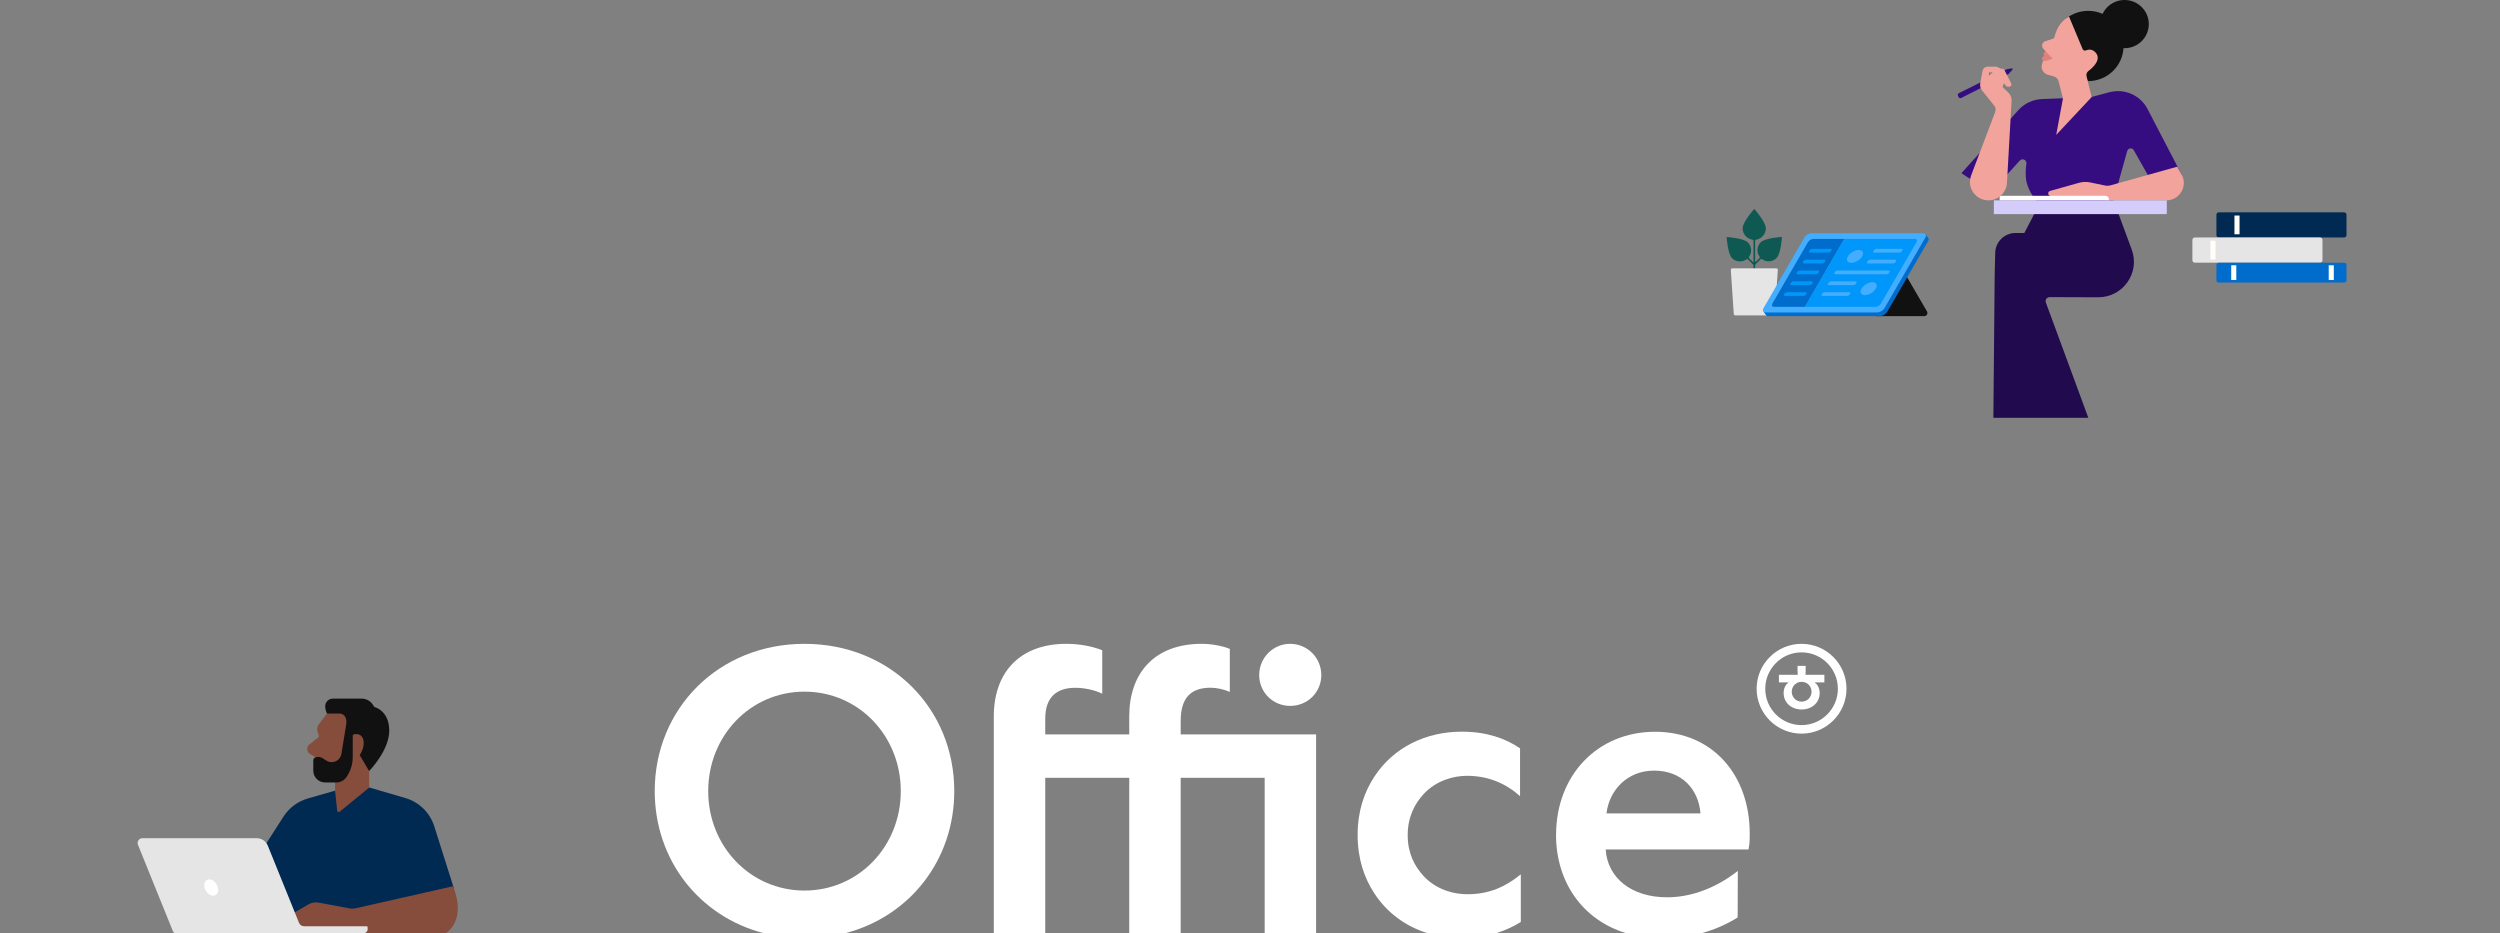<?xml version="1.0" encoding="UTF-8"?>
<svg id="_레이어_1" data-name="레이어 1" xmlns="http://www.w3.org/2000/svg" xmlns:xlink="http://www.w3.org/1999/xlink" viewBox="0 0 1460 545">
  <rect x="0" y="0" width="1460" height="545" fill="#808080" stroke="none"/>
  <defs>
    <style>
      .cls-1 {
        fill: #fffef9;
      }

      .cls-1, .cls-2, .cls-3, .cls-4, .cls-5, .cls-6, .cls-7, .cls-8, .cls-9, .cls-10, .cls-11, .cls-12, .cls-13, .cls-14, .cls-15, .cls-16, .cls-17 {
        stroke-width: 0px;
      }

      .cls-2 {
        fill: #43adff;
      }

      .cls-3 {
        fill: #002a52;
      }

      .cls-18 {
        clip-path: url(#clippath-2);
      }

      .cls-4 {
        fill: #f2a39c;
      }

      .cls-5 {
        fill: #210a4d;
      }

      .cls-6 {
        fill: #0096fa;
      }

      .cls-7 {
        fill: #d4ccfa;
      }

      .cls-8 {
        fill: none;
      }

      .cls-9 {
        fill: #864c3c;
      }

      .cls-19 {
        clip-path: url(#clippath-1);
      }

      .cls-10 {
        fill: #0e5952;
      }

      .cls-11, .cls-12 {
        fill: #fff;
      }

      .cls-12 {
        fill-rule: evenodd;
      }

      .cls-20 {
        clip-path: url(#clippath);
      }

      .cls-13 {
        fill: #360d80;
      }

      .cls-14 {
        fill: #e0807d;
      }

      .cls-15 {
        fill: #006dcc;
      }

      .cls-16 {
        fill: #e6e5e5;
      }

      .cls-17 {
        fill: #111;
      }
    </style>
    <clipPath id="clippath">
      <rect class="cls-8" x="1280.358" y="124" width="90" height="41"/>
    </clipPath>
    <clipPath id="clippath-1">
      <rect class="cls-8" x="1143.358" width="132" height="244"/>
    </clipPath>
    <clipPath id="clippath-2">
      <rect class="cls-8" x="80.358" y="408" width="187" height="137"/>
    </clipPath>
  </defs>
  <path class="cls-12" d="M1054.408,394.097h11.03v4.437h-5.74c1.89,1.197,2.99,3.49,2.99,6.232,0,5.285-4.19,9.573-10.53,9.573-6.33,0-10.52-4.288-10.52-9.573,0-2.742,1.09-5.035,2.99-6.232h-5.74v-4.437h10.98c-.05-.548-.1-1.495-.1-2.642v-2.592h4.74v2.592c0,.649-.03,1.235-.06,1.72-.02.372-.04.685-.04.922ZM1046.378,403.969c0,3.091,2.39,5.783,5.78,5.783,3.4,0,5.79-2.692,5.79-5.783s-2.39-5.783-5.79-5.783c-3.39,0-5.78,2.692-5.78,5.783Z"/>
  <path class="cls-12" d="M1052.108,376c-14.47,0-26.24,11.766-26.24,26.224s11.77,26.223,26.24,26.223,26.25-11.765,26.25-26.223-11.78-26.224-26.25-26.224ZM1052.108,423.462c-11.72,0-21.2-9.522-21.2-21.238s9.53-21.238,21.2-21.238c11.68,0,21.21,9.522,21.21,21.238s-9.53,21.238-21.21,21.238Z"/>
  <g class="cls-20">
    <g>
      <path class="cls-3" d="M1368.958,124h-73.17c-.77,0-1.4.621-1.4,1.387v11.917c0,.766.63,1.387,1.4,1.387h73.17c.77,0,1.4-.621,1.4-1.387v-11.917c0-.766-.63-1.387-1.4-1.387Z"/>
      <path class="cls-1" d="M1307.888,125.869h-2.97v10.951h2.97v-10.951Z"/>
      <path class="cls-16" d="M1354.928,138.691h-73.17c-.77,0-1.4.622-1.4,1.387v11.917c0,.766.63,1.387,1.4,1.387h73.17c.77,0,1.4-.621,1.4-1.387v-11.917c0-.765-.63-1.387-1.4-1.387Z"/>
      <path class="cls-1" d="M1293.848,140.56h-2.96v10.952h2.96v-10.952Z"/>
      <path class="cls-15" d="M1368.958,153.447h-73.17c-.77,0-1.4.489-1.4,1.09v9.371c0,.603.63,1.09,1.4,1.09h73.17c.77,0,1.4-.488,1.4-1.09v-9.371c0-.603-.63-1.09-1.4-1.09Z"/>
      <path class="cls-1" d="M1305.998,154.918h-2.97v8.612h2.97v-8.612Z"/>
      <path class="cls-1" d="M1362.938,154.918h-2.97v8.613h2.97v-8.613Z"/>
    </g>
  </g>
  <g class="cls-19">
    <g>
      <path class="cls-5" d="M1194.778,176.68l24.81,67.32h-55.46l.77-84.13.32-12.313c.17-6.399,5.44-11.501,11.89-11.501h5.1s7.76-14.791,7.92-15.26l43.81-4.774,10.99,29.737c5.01,13.549-5.11,27.908-19.64,27.856l-28.28-.095c-1.64-.006-2.79,1.623-2.23,3.16Z"/>
      <path class="cls-13" d="M1204.698,57.385l-12.15.469c-5.3.202-10.28,2.528-13.81,6.445l-33.27,36.829,17.1,11.328,16.99-18.672c1.47-1.61,4.14-.377,3.86,1.776-.43,3.19-.64,6.837-.1,9.816,1.27,6.923,6.34,12.43,6.34,12.43h44.34l8.3-29.617c.5-1.785,2.92-2.077,3.84-.46l13.99,24.727,14.09-10.227-20.03-38.541c-4.2-8.089-13.52-12.175-22.36-9.816l-10.02,2.672-17.11.841h0Z"/>
      <path class="cls-17" d="M1206.968,10.549c3.48-2.644,7.83-4.215,12.54-4.215,11.41,0,20.65,9.184,20.65,20.516s-9.24,20.516-20.65,20.516l-15.61-12.669,3.07-24.151v.003Z"/>
      <path class="cls-4" d="M1218.538,44.475c-.28-1.123.15-2.294,1.08-2.994,4.15-3.129,7.57-7.528,3.89-11.132-1.85-1.804-3.95-1.482-5.39-.89-.72.294-1.54-.049-1.84-.761l-7.99-19.083c-3.42,2.227-6.6,4.724-8.52,12.065-.12.451-.46.813-.91.957l-4.38,1.402c-1.85.589-2.49,2.856-1.23,4.316l1.45,1.687-2.19,7.512c-.77,2.601.74,5.325,3.36,6.08l3.6,1.009c1.36.38,2.41,1.451,2.75,2.807l2.55,10.04-3.93,21.279,20.69-22.102-2.99-12.19v-.003Z"/>
      <path class="cls-14" d="M1198.778,34.246l-4.1-4.107-.48.16c-.59.193-.92.825-.73,1.411l.29.896-.86.779c-.35.316-.46.819-.29,1.255l.57,1.169s2.3-.291,5.6-1.561Z"/>
      <path class="cls-17" d="M1254.898,14.071c0,7.773-6.34,14.071-14.16,14.071s-14.16-6.298-14.16-14.071,6.34-14.071,14.16-14.071,14.16,6.298,14.16,14.071Z"/>
      <path class="cls-4" d="M1201.368,114.501h-3.69c-.85,0-1.53-.681-1.53-1.521,0-.681.45-1.28,1.11-1.467l16.81-4.736c2.16-.61,4.45-.69,6.65-.23l8.84,1.837c.94.194,1.9.163,2.82-.095l39.15-10.938,2.54,4.573c3.76,6.783-1.17,15.092-8.97,15.092h-33.48l-30.25-2.518v.003Z"/>
      <path class="cls-11" d="M1231.618,117.02h-63.82v-2.66h61.77c1.13,0,2.05.914,2.05,2.043v.617Z"/>
      <path class="cls-7" d="M1265.418,117.02h-101.01v8.024h101.01v-8.024Z"/>
      <path class="cls-13" d="M1144.018,54.381l28.06-13.988,2.8-.466c.42-.058.69.433.41.748l-2.16,2.445-27.75,14.089c-.63.319-1.4.028-1.66-.626l-.28-.706c-.22-.571.03-1.221.58-1.497"/>
      <path class="cls-4" d="M1161.408,44.378l.21-2.15h2.12l-2.33,2.15ZM1170.718,49.059l.27.491c.63,1.156,2.14,1.506,3.23.748.47-.328.62-.945.37-1.454l-3.92-7.792c-.4-.798-1.34-1.169-2.18-.871l-1.65-.893c-.44-.239-.94-.365-1.44-.365h-4.6c-1.48,0-2.74,1.049-3.01,2.494l-1.33,7.252c-.28,1.472.11,2.988,1.05,4.156l7.18,8.96c.78.979.99,2.294.55,3.466l-14.1,37.222c-2.56,6.745,2.16,14.031,9.4,14.509,6.01.396,11.18-4.15,11.52-10.12l2.71-48.04c.11-1.776-.58-3.509-1.87-4.742l-3.35-3.196.49-1.745c.09-.319.52-.368.68-.077"/>
    </g>
  </g>
  <path class="cls-10" d="M1028.268,141.491c-2.31,2.297-2.53,5.882-.67,8.43.18.247.16.588-.06.804l-2.22,2.216c-.12.114-.32.034-.32-.129v-12.25c0-.285.22-.524.5-.566,3.26-.491,5.75-3.288,5.75-6.668,0-3.724-6.77-11.328-6.77-11.328,0,0-6.78,7.604-6.78,11.33,0,3.397,2.52,6.205,5.8,6.676.31.043.53.308.53.614v12.272c0,.162-.2.243-.31.129l-2.24-2.224c-.21-.217-.23-.556-.05-.805,1.86-2.548,1.63-6.136-.67-8.433-2.56-2.548-12.4-3.133-12.4-3.133,0,0,.59,9.804,3.14,12.349,2.32,2.304,5.93,2.521,8.49.654.25-.18.59-.162.81.055l3.18,3.167c.03.034.05.08.05.129v18.916h.97v-18.994c0-.048.02-.096.06-.13l3.17-3.156c.21-.217.56-.236.81-.055,2.56,1.868,6.17,1.652,8.48-.653,2.56-2.545,3.15-12.349,3.15-12.349,0,0-9.85.585-12.4,3.132Z"/>
  <path class="cls-16" d="M1035.628,184.179h-22.21c-.48,0-.87-.365-.9-.836l-1.72-25.682c-.04-.517.37-.955.9-.955h25.65c.52,0,.94.438.9.955l-1.72,25.682c-.03.471-.43.836-.9.836Z"/>
  <path class="cls-17" d="M1112.088,159.082l13.27,22.772c.72,1.237-.17,2.786-1.61,2.786h-28.38l16.72-25.558h0Z"/>
  <path class="cls-15" d="M1126.248,139.206l.02-.007-.04-.057c-.06-.109-.13-.207-.22-.294l-1.44-1.955-.88,1.503h-64.1c-1.53,0-3.42,1.12-4.22,2.5l-23.6,40.717-1.94.267,1.42,2.003c.05.094.11.179.19.256l.01.023h0c.29.292.74.466,1.34.466h65.1c1.53,0,3.42-1.12,4.22-2.501l23.89-41.232c.38-.653.45-1.246.25-1.691v.002Z"/>
  <path class="cls-2" d="M1123.098,136.24h-65.1c-1.53,0-3.42,1.12-4.22,2.501l-23.9,41.232c-.8,1.381-.21,2.501,1.32,2.501h65.1c1.53,0,3.42-1.12,4.22-2.501l23.89-41.232c.8-1.381.21-2.501-1.31-2.501h0Z"/>
  <path class="cls-15" d="M1055.878,141.384l-20.83,35.946c-.59,1.026-.16,1.857.98,1.857h18.06l22.98-39.659h-18.05c-1.14,0-2.54.832-3.14,1.858v-.002Z"/>
  <path class="cls-6" d="M1118.268,139.528h-41.2l-22.99,39.659h41.2c1.14,0,2.54-.831,3.13-1.857l20.84-35.946c.59-1.026.15-1.858-.98-1.858v.002Z"/>
  <path class="cls-6" d="M1067.718,147.523h-10.51c-.66,0-.93-.496-.58-1.101s1.19-1.101,1.86-1.101h10.5c.67,0,.94.496.58,1.101-.35.605-1.18,1.101-1.85,1.101Z"/>
  <path class="cls-6" d="M1064.048,153.853h-10.5c-.67,0-.94-.496-.58-1.102.35-.605,1.18-1.101,1.85-1.101h10.51c.66,0,.93.496.58,1.101-.36.606-1.19,1.102-1.86,1.102Z"/>
  <path class="cls-6" d="M1060.378,160.183h-10.5c-.67,0-.93-.496-.58-1.101.35-.606,1.18-1.102,1.85-1.102h10.51c.67,0,.93.496.58,1.102-.35.605-1.19,1.101-1.86,1.101Z"/>
  <path class="cls-6" d="M1056.708,166.513h-10.5c-.67,0-.93-.496-.58-1.101s1.18-1.101,1.85-1.101h10.51c.67,0,.93.496.58,1.101-.35.605-1.19,1.101-1.86,1.101Z"/>
  <path class="cls-6" d="M1053.038,172.842h-10.5c-.67,0-.93-.496-.58-1.101s1.19-1.101,1.86-1.101h10.5c.67,0,.93.496.58,1.101-.35.605-1.18,1.101-1.86,1.101Z"/>
  <path class="cls-2" d="M1109.308,147.524h-14.84c-.48,0-.67-.357-.42-.791l.36-.619c.25-.435.86-.791,1.34-.791h14.84c.48,0,.67.356.42.791l-.36.619c-.25.434-.85.791-1.34.791Z"/>
  <path class="cls-2" d="M1105.648,153.853h-14.85c-.48,0-.67-.356-.41-.791l.35-.619c.26-.434.86-.791,1.34-.791h14.84c.48,0,.67.357.42.791l-.36.619c-.25.435-.85.791-1.33.791Z"/>
  <path class="cls-2" d="M1101.638,160.183h-29.69c-.67,0-.93-.496-.58-1.101.35-.606,1.19-1.102,1.86-1.102h29.68c.67,0,.93.496.58,1.102-.35.605-1.18,1.101-1.85,1.101Z"/>
  <path class="cls-2" d="M1082.488,166.513h-14.56c-.48,0-.66-.353-.41-.784l.37-.634c.25-.432.84-.784,1.32-.784h14.55c.48,0,.66.352.41.784l-.36.634c-.25.431-.85.784-1.32.784Z"/>
  <path class="cls-2" d="M1078.818,172.842h-14.56c-.47,0-.66-.353-.41-.784l.37-.634c.25-.432.84-.784,1.32-.784h14.55c.48,0,.67.352.42.784l-.37.634c-.25.431-.85.784-1.32.784Z"/>
  <path class="cls-2" d="M1087.508,149.726c-1.21,2.083-4.05,3.772-6.36,3.772-2.3,0-3.19-1.689-1.98-3.772,1.2-2.083,4.05-3.772,6.35-3.772,2.31,0,3.2,1.689,1.99,3.772Z"/>
  <path class="cls-2" d="M1095.478,168.577c-1.21,2.092-4.07,3.788-6.38,3.788-2.32,0-3.21-1.696-2-3.788,1.21-2.091,4.07-3.787,6.38-3.787,2.32,0,3.21,1.696,2,3.787Z"/>
  <g class="cls-18">
    <g>
      <path class="cls-17" d="M191.952,418.523l-.984-1.83c-.388-.759-1.018-2.232-1.051-4.183v-.065c-.026-2.452,1.987-4.445,4.451-4.445h16.906c2.494,0,4.83,1.217,6.251,3.258l1.144,1.644s8.533,1.895,8.665,13.596c.132,11.699-11.75,23.792-11.75,23.792l-7.024,6.013-16.608-37.78Z"/>
      <path class="cls-9" d="M204.097,430.941l11.489,19.347v32.944h-19.892v-27.284c0-.959-.782-1.738-1.746-1.738h-4.735c-2.73,0-4.942-2.204-4.942-4.92v-6.975l-3.256-2.025c-1.998-1.242-2.156-4.08-.308-5.536l5.122-4.038c.327-.259.466-.688.349-1.087l-.782-2.694c-.379-1.304-.119-2.709.7-3.793l4.87-6.448h7.915c2.854,0,4.867,2.787,3.959,5.481l1.254,8.768.003-.002Z"/>
      <path class="cls-9" d="M202.981,432.707l1.116-1.764s1.831-3.145,5.384-2.027c3.939,1.243,4.071,8.04-.591,13.726l-5.907-9.935h-.002Z"/>
      <path class="cls-17" d="M198.882,416.693s4.296.523,3.245,6.797c-.784,4.68-2.114,12.885-2.741,16.755-.223,1.377-.94,2.625-2.019,3.517-1.967,1.623-4.773,1.769-6.899.358l-1.889-1.253c-1.27-.844-2.858-1.06-4.308-.586-.784.255-1.313.981-1.313,1.802v5.999c0,3.796,3.092,6.875,6.904,6.875h6.472c2.394,0,4.634-1.171,5.991-3.133,2.392-3.452,3.672-7.546,3.672-11.738v-18.333l.591-8.628s-6.818-1.895-7.709,1.568h.003Z"/>
      <path class="cls-3" d="M195.694,461.729l1.211,11.736c.073.699.895,1.036,1.441.592l17.338-14.159,20.999,6.139c8.048,2.352,14.392,8.541,16.92,16.505l11.612,36.675-104.18,21.863-14.179-35.099,18.716-29.108c3.296-5.126,8.351-8.885,14.225-10.573l15.899-4.571h-.002Z"/>
      <path class="cls-9" d="M264.574,517.549l-56.816,12.871c-1.202.272-2.448.296-3.659.068l-17.9-3.35c-2.13-.4-4.335-.019-6.207,1.072l-13.592,7.918v8.874h93.793s12.605-6.716,4.383-27.452l-.002-.001Z"/>
      <path class="cls-16" d="M214.156,540.931h-36.57c-1.299,0-2.467-.786-2.951-1.984l-18.246-45.099c-1.061-2.622-3.616-4.34-6.456-4.34h-66.757c-1.994,0-3.356,2.008-2.611,3.85l20.447,50.54c.27.666.92,1.102,1.64,1.102h109.729c1.28,0,2.318-1.033,2.318-2.307v-1.221c0-.299-.243-.541-.544-.541h.002Z"/>
      <path class="cls-11" d="M125.92,522.74c1.752-1.007,2.025-3.8.611-6.239-1.415-2.44-3.981-3.601-5.733-2.594-1.751,1.007-2.025,3.801-.61,6.24,1.414,2.439,3.98,3.6,5.732,2.593Z"/>
    </g>
  </g>
  <g>
    <ellipse class="cls-8" cx="469.826" cy="462" rx="56.233" ry="58.081"/>
    <rect class="cls-8" x="610.433" y="454.223" width="49.048" height="90.777"/>
    <rect class="cls-8" x="689.518" y="454.223" width="49.048" height="90.777"/>
    <path class="cls-8" d="M965.992,450.035c-15.917,0-26.295,11.766-27.792,24.977h54.886c-1.198-14.458-11.177-24.977-27.094-24.977Z"/>
    <path class="cls-11" d="M557.294,462c0-48.21-37.173-86-87.468-86-50.245,0-87.468,37.84-87.468,86,0,40.196,25.94,73.183,63.729,83h47.49c37.782-9.811,63.717-42.767,63.717-83ZM413.593,462c0-32.306,24.649-58.081,56.233-58.081s56.233,25.775,56.233,58.081-24.649,58.081-56.233,58.081-56.233-25.775-56.233-58.081Z"/>
    <path class="cls-11" d="M610.433,454.223h49.048v90.777h30.037v-90.777h49.048v90.777h30.038v-116.104h-79.086v-7.777c0-12.962,5.389-19.493,17.464-19.493,3.592,0,8.033.997,11.226,2.442v-25.127c-4.74-1.894-11.027-2.941-16.415-2.941-27.643,0-42.312,17.15-42.312,42.327v10.569h-49.048v-9.273c0-12.563,6.786-17.948,17.464-17.948,5.338,0,11.126,1.197,15.817,3.44v-25.376c-6.038-2.393-13.572-3.739-21.007-3.739-26.744,0-42.312,16.303-42.312,42.327v126.673h30.038v-90.777Z"/>
    <path class="cls-11" d="M753.385,412.245c10.428,0,18.262-8.127,18.262-17.998,0-9.871-7.884-18.247-18.262-18.247-9.879,0-18.012,8.126-18.012,18.247,0,10.121,8.133,17.998,18.012,17.998Z"/>
    <path class="cls-11" d="M1014.788,535.785l.1-27.17c-12.42,9.771-26.992,15.405-41.262,15.405-21.156,0-34.827-11.517-35.925-27.919h83.427c.7-3.49.7-5.634.7-9.373,0-34.051-21.607-59.377-55.237-59.377-33.83,0-57.83,25.575-57.83,60.075h-.05c0,27.604,15.376,49.798,41.019,57.574h43.942c7.774-2.119,14.846-5.272,21.115-9.215ZM965.992,450.035c15.917,0,25.896,10.519,27.094,24.977h-54.886c1.497-13.211,11.875-24.977,27.792-24.977Z"/>
    <path class="cls-11" d="M888.154,538.428v-27.819c-9.031,7.378-18.611,11.616-31.085,11.616-11.226,0-20.408-4.637-26.046-11.018-4.889-5.534-8.931-12.663-8.931-23.532,0-10.868,4.341-18.596,9.38-24.03,7.335-7.877,17.514-10.569,25.148-10.569,12.574,0,22.603,4.387,31.035,11.816h.05v-27.869c-8.781-5.933-19.709-9.722-34.029-9.722-20.757,0-39.767,8.974-51.094,26.323-5.837,8.924-9.729,19.942-9.729,34.002,0,14.059,3.892,25.077,9.729,34.051,7.513,11.558,18.491,19.376,31.113,23.323h40.014c5.47-1.701,10.315-3.996,14.445-6.572Z"/>
  </g>
</svg>